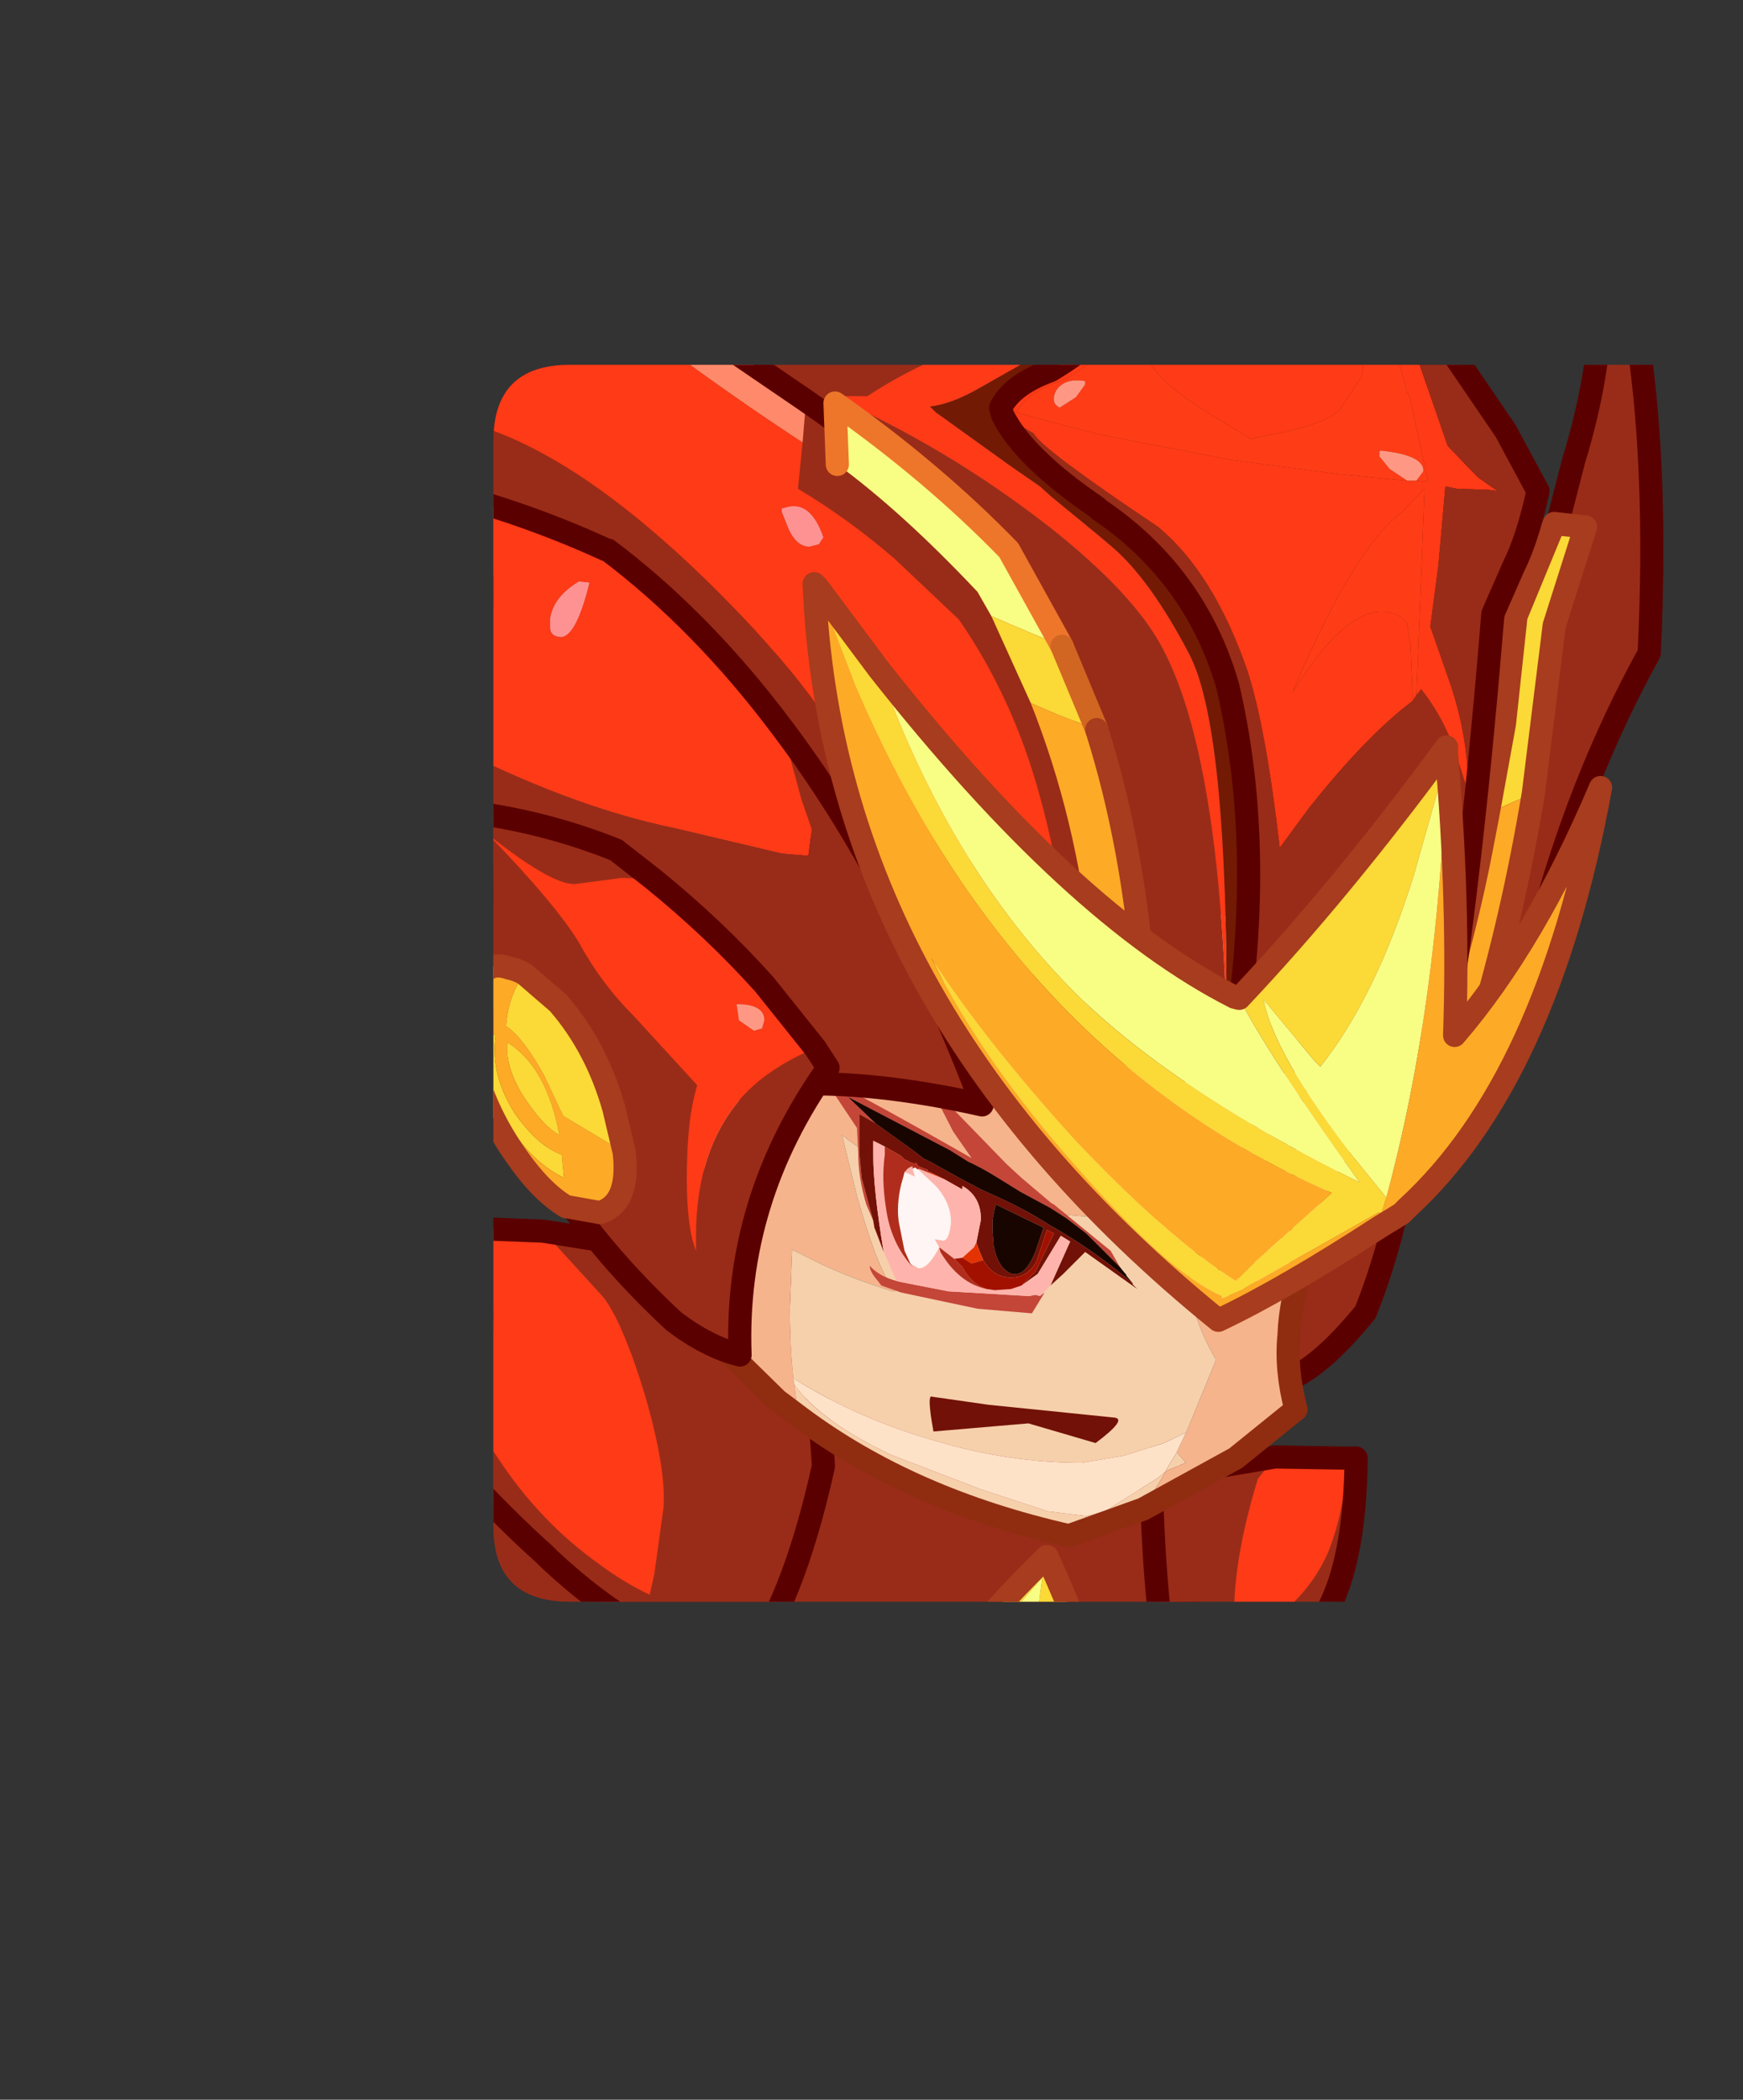 <?xml version="1.0" encoding="UTF-8" standalone="no"?>
<svg xmlns:ffdec="https://www.free-decompiler.com/flash" xmlns:xlink="http://www.w3.org/1999/xlink" ffdec:objectType="frame" height="90.65px" width="75.25px" xmlns="http://www.w3.org/2000/svg">
  <rect width="100%" height="100%" fill="#333333" stroke="none"/>
  <g transform="matrix(1.0, 0.0, 0.0, 1.0, 21.3, 15.75)">
    <clipPath id="clipPath0" transform="matrix(1.0, 0.0, 0.0, 1.0, 0.0, 0.0)">
      <path d="M50.5 0.0 Q53.95 0.0 53.95 3.3 L53.95 50.15 Q53.95 53.4 50.5 53.4 L3.3 53.4 Q0.0 53.4 0.0 50.15 L0.0 3.3 Q0.0 0.0 3.3 0.0 L50.5 0.0" fill="#000000" fill-rule="evenodd" stroke="none"/>
    </clipPath>
    <g clip-path="url(#clipPath0)">
      <use ffdec:characterId="2" height="90.65" transform="matrix(1.0, 0.0, 0.0, 1.0, -21.3, -15.75)" width="71.8" xlink:href="#shape1"/>
    </g>
    <use ffdec:characterId="3" height="53.4" transform="matrix(1.0, 0.0, 0.0, 1.0, 0.0, 0.0)" width="53.95" xlink:href="#shape2"/>
  </g>
  <defs>
    <g id="shape1" transform="matrix(1.0, 0.0, 0.0, 1.0, 21.3, 15.75)">
      <path d="M47.85 -3.8 L48.25 -3.3 49.3 -1.8 Q50.3 4.2 49.9 12.45 46.15 19.25 44.4 27.65 L42.5 29.5 Q44.2 21.8 44.4 13.0 L45.0 10.5 46.65 4.1 Q47.9 0.05 47.85 -3.8" fill="#9a2c18" fill-rule="evenodd" stroke="none"/>
      <path d="M47.85 -3.8 Q47.9 0.05 46.65 4.1 L45.0 10.5 44.4 13.0 Q44.2 21.8 42.5 29.5 L44.4 27.65 Q46.15 19.25 49.9 12.45 50.3 4.2 49.3 -1.8 L48.25 -3.3 47.85 -3.8 Z" fill="none" stroke="#5b0000" stroke-linecap="round" stroke-linejoin="round" stroke-width="1.0"/>
      <path d="M37.65 40.9 Q35.65 43.35 34.2 43.85 L32.15 38.2 34.85 29.55 39.95 29.15 Q39.65 35.9 37.65 40.9" fill="#9a2c18" fill-rule="evenodd" stroke="none"/>
      <path d="M37.65 40.9 Q35.65 43.35 34.2 43.85 L32.15 38.2 34.85 29.55 39.95 29.15 Q39.65 35.9 37.65 40.9 Z" fill="none" stroke="#5b0000" stroke-linecap="round" stroke-linejoin="round" stroke-width="1.0"/>
      <path d="M4.8 42.05 L28.2 43.25 30.05 53.0 30.05 53.3 Q29.85 57.5 28.9 60.8 24.6 66.0 25.0 70.45 L24.4 73.65 Q22.9 71.45 21.6 68.15 18.65 71.15 16.9 74.4 10.75 71.15 5.9 65.8 3.5 56.7 -3.35 53.05 -11.6 52.15 -12.0 44.0 L-12.0 43.65 -12.0 43.55 Q-11.5 40.95 -9.85 39.5 L4.8 42.05" fill="#9a2c18" fill-rule="evenodd" stroke="none"/>
      <path d="M4.8 42.05 L-9.85 39.5 Q-11.5 40.95 -12.0 43.55 L-12.0 43.65 -12.0 44.0 Q-11.6 52.15 -3.35 53.05 3.5 56.7 5.9 65.8 10.75 71.15 16.9 74.4 18.65 71.15 21.6 68.15 22.9 71.45 24.4 73.65 L25.0 70.45 Q24.6 66.0 28.9 60.8 29.85 57.5 30.05 53.3 L30.05 53.0 28.2 43.25 4.8 42.05 Z" fill="none" stroke="#5b0000" stroke-linecap="round" stroke-linejoin="round" stroke-width="1.0"/>
      <path d="M2.15 37.4 L5.25 37.9 Q8.75 38.45 12.25 39.45 13.95 41.9 14.25 47.55 12.9 53.65 10.75 56.3 6.45 55.35 2.4 51.55 L2.2 51.35 Q-1.15 48.35 -4.65 43.9 L-4.8 43.75 -5.5 42.95 Q-7.65 41.0 -9.25 41.05 -10.95 42.4 -12.1 44.0 -12.5 39.4 -9.95 37.1 L-9.85 37.0 -9.55 36.95 -6.3 38.95 Q-4.5 40.05 -3.7 41.4 L-1.7 44.35 0.2 47.2 Q2.0 49.95 4.6 51.8 5.6 52.55 6.75 53.1 L6.95 52.2 7.35 49.3 Q7.45 47.6 6.55 44.5 5.6 41.35 4.75 40.25 L2.15 37.4" fill="#9a2c18" fill-rule="evenodd" stroke="none"/>
      <path d="M-9.55 36.95 L2.15 37.4 4.75 40.25 Q5.6 41.35 6.55 44.5 7.45 47.6 7.35 49.3 L6.95 52.2 6.75 53.1 Q5.6 52.55 4.6 51.8 2.0 49.95 0.2 47.2 L-1.7 44.35 -3.7 41.4 Q-4.5 40.05 -6.3 38.95 L-9.55 36.95 M-2.7 41.65 L-1.7 42.9 Q-1.35 42.9 -1.35 42.75 L-1.35 42.25 Q-1.35 41.45 -2.35 40.4 -3.45 39.35 -3.45 40.5 L-2.7 41.65" fill="#ff3a17" fill-rule="evenodd" stroke="none"/>
      <path d="M-2.7 41.65 L-3.45 40.5 Q-3.45 39.35 -2.35 40.4 -1.35 41.45 -1.35 42.25 L-1.35 42.75 Q-1.35 42.9 -1.7 42.9 L-2.7 41.65" fill="#ff9393" fill-rule="evenodd" stroke="none"/>
      <path d="M2.15 37.4 L5.25 37.9 Q8.75 38.45 12.25 39.45 13.95 41.9 14.25 47.55 12.9 53.65 10.75 56.3 6.45 55.35 2.4 51.55 L2.2 51.35 Q-1.15 48.35 -4.65 43.9 L-4.8 43.75 -5.5 42.95 Q-7.65 41.0 -9.25 41.05 -10.95 42.4 -12.1 44.0 -12.5 39.4 -9.95 37.1 L-9.85 37.0 -9.55 36.95 2.15 37.4 Z" fill="none" stroke="#5b0000" stroke-linecap="round" stroke-linejoin="round" stroke-width="1.0"/>
      <path d="M36.85 47.2 L37.25 47.2 Q37.2 51.6 36.0 53.8 32.7 57.15 29.4 57.7 28.55 54.45 28.4 48.05 L33.75 47.15 33.0 48.1 Q31.7 52.35 32.05 55.2 35.35 53.5 36.25 50.7 36.8 49.05 36.85 47.2" fill="#9a2c18" fill-rule="evenodd" stroke="none"/>
      <path d="M33.75 47.15 L36.85 47.2 Q36.8 49.05 36.25 50.7 35.35 53.5 32.05 55.2 31.7 52.35 33.0 48.1 L33.75 47.15" fill="#ff3a17" fill-rule="evenodd" stroke="none"/>
      <path d="M33.75 47.15 L36.85 47.2 37.25 47.2 Q37.2 51.6 36.0 53.8 32.7 57.15 29.4 57.7 28.55 54.45 28.4 48.05 L33.75 47.15 Z" fill="none" stroke="#5b0000" stroke-linecap="round" stroke-linejoin="round" stroke-width="1.0"/>
      <path d="M29.9 46.1 L29.95 46.0 31.2 42.95 Q29.85 40.75 29.55 36.9 L29.0 36.9 Q23.5 36.9 19.8 35.7 17.05 34.85 15.05 33.25 L15.7 35.9 Q16.65 39.25 17.35 40.0 L17.25 40.0 Q15.3 39.4 13.9 38.7 L12.9 38.2 12.8 40.75 Q12.8 42.4 12.95 43.75 L13.0 44.05 Q13.05 44.75 13.25 45.45 L12.25 44.7 9.75 42.25 9.6 42.2 7.95 29.7 16.8 15.85 37.65 26.3 Q35.15 31.7 37.65 33.75 L35.05 38.35 Q34.4 40.4 34.35 41.9 34.2 43.4 34.65 45.1 L32.05 47.2 28.05 49.4 29.05 47.75 29.9 47.4 29.5 46.95 29.9 46.1" fill="#f7b58d" fill-rule="evenodd" stroke="none"/>
      <path d="M12.95 43.75 Q12.8 42.4 12.8 40.75 L12.9 38.2 13.9 38.7 Q15.3 39.4 17.25 40.0 L17.35 40.0 Q16.65 39.25 15.7 35.9 L15.05 33.25 Q17.05 34.85 19.8 35.7 23.5 36.9 29.0 36.9 L29.55 36.9 Q29.85 40.75 31.2 42.95 L29.95 46.0 29.9 46.1 28.95 46.55 27.2 47.1 25.4 47.4 Q22.3 47.4 19.25 46.5 15.8 45.55 12.95 43.75 M29.5 46.95 L29.9 47.4 29.05 47.75 28.05 49.4 24.85 50.55 Q18.0 49.0 13.25 45.45 13.05 44.75 13.0 44.05 14.2 45.65 17.15 47.05 L21.05 48.55 23.95 49.5 25.6 49.7 26.4 49.5 28.7 48.05 29.05 47.75 29.05 47.7 29.5 46.95" fill="#f7d1ac" fill-rule="evenodd" stroke="none"/>
      <path d="M29.9 46.1 L29.5 46.95 29.05 47.7 29.05 47.75 28.7 48.05 26.4 49.5 25.6 49.7 23.95 49.5 21.05 48.55 17.15 47.05 Q14.2 45.65 13.0 44.05 L12.95 43.75 Q15.8 45.55 19.25 46.5 22.3 47.4 25.4 47.4 L27.2 47.1 28.95 46.55 29.9 46.1" fill="#ffe3c9" fill-rule="evenodd" stroke="none"/>
      <path d="M28.05 49.4 L32.05 47.2 34.65 45.1 Q34.2 43.4 34.35 41.9 34.4 40.4 35.05 38.35 L37.65 33.75 Q35.15 31.7 37.65 26.3 L16.8 15.85 7.95 29.7 9.6 42.2 9.75 42.25 12.25 44.7 13.25 45.45 Q18.0 49.0 24.85 50.55 L28.05 49.4 Z" fill="none" stroke="#912d11" stroke-linecap="round" stroke-linejoin="round" stroke-width="1.0"/>
      <path d="M16.4 36.95 L16.1 36.25 Q15.75 35.1 15.75 34.0 L15.7 32.95 14.2 30.7 Q16.9 32.1 20.65 34.25 L19.85 33.1 18.8 31.05 22.15 34.5 22.8 35.1 24.1 36.2 24.2 36.25 26.65 38.25 27.05 38.95 25.6 37.5 24.75 36.85 24.05 36.4 22.75 35.7 21.7 35.05 Q21.05 34.65 20.5 34.4 L19.7 33.9 15.3 31.6 16.5 32.75 15.8 32.35 15.8 34.0 15.9 35.1 16.4 36.95 M23.6 40.2 L23.8 40.05 23.25 40.95 20.9 40.75 17.6 40.05 16.75 39.75 16.6 39.55 Q16.25 39.15 16.25 38.9 16.65 39.35 17.4 39.55 L17.6 39.6 19.65 40.0 23.05 40.2 23.15 40.2 23.4 40.15 23.6 40.2" fill="#c44639" fill-rule="evenodd" stroke="none"/>
      <path d="M16.4 36.95 L15.9 35.1 15.8 34.0 15.8 32.35 16.5 32.75 18.1 33.9 18.55 34.25 18.65 34.3 18.85 34.4 20.2 35.15 21.05 35.6 21.6 35.85 Q22.85 36.4 23.95 37.1 L24.55 37.45 Q26.2 38.45 27.6 39.65 L27.6 39.7 27.8 39.9 25.55 38.3 24.6 39.25 24.05 39.75 24.9 37.85 24.5 37.6 23.5 39.25 22.8 39.75 23.4 39.15 24.2 37.5 24.0 37.4 23.9 37.35 23.45 38.7 Q23.05 39.45 22.25 39.4 21.55 39.35 21.15 38.65 L21.0 38.3 20.85 37.9 21.05 36.9 Q21.05 35.9 20.25 35.45 L20.25 35.6 19.45 35.15 18.85 34.85 18.75 34.8 18.75 34.75 18.6 34.7 18.35 34.6 18.25 34.45 18.15 34.5 18.1 34.45 18.05 34.45 17.75 34.3 17.6 34.15 16.9 33.75 16.8 33.7 16.4 33.5 16.4 34.1 Q16.4 35.6 16.85 38.3 L16.45 37.25 16.4 36.95 M21.65 36.4 L21.55 36.9 21.55 37.4 21.6 38.05 Q21.8 39.05 22.4 39.25 L22.55 39.25 Q23.0 39.25 23.4 38.3 L23.75 37.25 21.7 36.25 21.65 36.4" fill="#721107" fill-rule="evenodd" stroke="none"/>
      <path d="M24.05 39.75 L23.6 40.2 23.4 40.15 23.15 40.2 23.05 40.2 19.65 40.0 17.6 39.6 17.4 39.55 16.55 37.6 16.45 37.25 16.85 38.3 Q16.4 35.6 16.4 34.1 L16.4 33.5 16.8 33.7 16.9 33.75 16.9 34.1 Q16.75 35.15 16.95 36.4 17.15 37.9 18.1 38.95 L18.0 38.8 18.35 39.0 Q18.75 39.05 19.25 38.1 L19.05 37.75 19.35 37.8 Q19.65 37.9 19.75 37.1 19.8 36.25 19.1 35.45 L18.35 34.75 18.35 34.7 18.85 34.9 19.45 35.15 20.25 35.6 20.25 35.45 Q21.05 35.9 21.05 36.9 L20.85 37.9 20.75 38.1 20.25 38.55 19.9 38.6 19.25 38.1 19.3 38.3 Q20.1 39.65 21.3 39.9 L21.65 39.95 22.35 39.9 22.8 39.75 23.5 39.25 24.5 37.6 24.9 37.85 24.05 39.75 M18.1 34.7 L18.2 35.05 18.0 34.95 17.75 34.85 17.8 34.8 Q17.9 34.65 18.1 34.6 L18.1 34.7" fill="#ffb5ad" fill-rule="evenodd" stroke="none"/>
      <path d="M16.5 32.75 L15.3 31.6 19.7 33.9 20.5 34.4 Q21.05 34.65 21.7 35.05 L22.75 35.7 24.05 36.4 24.75 36.85 25.6 37.5 27.05 38.95 27.25 39.2 27.3 39.25 27.35 39.35 27.6 39.65 Q26.2 38.45 24.55 37.45 L23.95 37.1 Q22.85 36.4 21.6 35.85 L21.05 35.6 20.2 35.15 18.85 34.4 18.65 34.3 18.55 34.25 18.1 33.9 16.5 32.75 M21.65 36.4 L21.7 36.25 23.75 37.25 23.4 38.3 Q23.0 39.25 22.55 39.25 L22.4 39.25 Q21.8 39.05 21.6 38.05 L21.55 37.4 21.55 36.9 21.65 36.4" fill="#190500" fill-rule="evenodd" stroke="none"/>
      <path d="M18.0 38.8 L17.75 38.25 17.5 37.0 Q17.4 36.25 17.6 35.4 L17.7 35.05 17.75 34.85 18.0 34.95 18.2 35.05 18.1 34.7 18.2 34.65 18.35 34.75 19.1 35.45 Q19.8 36.25 19.75 37.1 19.65 37.9 19.35 37.8 L19.05 37.75 19.25 38.1 Q18.75 39.05 18.35 39.0 L18.0 38.8" fill="#fff6f5" fill-rule="evenodd" stroke="none"/>
      <path d="M16.9 33.75 L17.6 34.15 17.75 34.3 18.05 34.45 18.1 34.45 18.15 34.5 18.25 34.45 18.35 34.6 18.6 34.7 18.75 34.75 18.75 34.8 18.85 34.85 18.85 34.9 18.35 34.7 18.35 34.75 18.2 34.65 18.1 34.7 18.1 34.6 Q17.9 34.65 17.8 34.8 L17.75 34.85 17.7 35.05 17.6 35.4 Q17.4 36.25 17.5 37.0 L17.75 38.25 18.0 38.8 18.1 38.95 Q17.15 37.9 16.95 36.4 16.75 35.15 16.9 34.1 L16.9 33.75 M21.3 39.9 Q20.1 39.65 19.3 38.3 L19.25 38.1 19.9 38.6 20.25 38.95 Q20.65 39.7 21.3 39.9" fill="#b12d1d" fill-rule="evenodd" stroke="none"/>
      <path d="M18.85 34.85 L19.45 35.15 18.85 34.9 18.85 34.85 M20.85 37.9 L21.0 38.3 21.15 38.65 20.65 38.8 20.25 38.55 20.75 38.1 20.85 37.9" fill="#e53302" fill-rule="evenodd" stroke="none"/>
      <path d="M21.15 38.65 Q21.55 39.35 22.25 39.4 23.05 39.45 23.45 38.7 L23.9 37.35 24.0 37.4 24.2 37.5 23.4 39.15 22.8 39.75 22.35 39.9 21.65 39.95 21.3 39.9 Q20.65 39.7 20.25 38.95 L19.9 38.6 20.25 38.55 20.65 38.8 21.15 38.65" fill="#a31100" fill-rule="evenodd" stroke="none"/>
      <path d="M30.15 38.75 L30.65 37.75 31.65 36.35 32.25 35.6 33.2 34.55 33.8 33.75 34.6 32.55 34.65 33.15 34.65 33.3 34.65 33.65 34.7 34.5 34.65 35.0 34.55 36.75 34.55 37.0 34.5 37.3 34.35 37.95 Q34.55 34.95 34.35 33.6 L34.2 33.8 34.15 33.9 33.85 34.35 33.75 34.45 33.7 34.55 33.65 34.55 32.9 35.45 32.85 35.6 32.8 35.65 32.3 36.2 31.45 37.1 31.4 37.25 31.3 37.35 31.05 37.65 31.45 39.4 31.2 38.9 30.75 38.1 29.95 39.55 30.15 38.75" fill="#721107" fill-rule="evenodd" stroke="none"/>
      <path d="M30.15 38.75 L30.35 38.1 Q30.85 36.85 31.3 36.2 L31.8 35.1 33.3 31.45 32.95 33.3 32.65 34.3 35.2 31.1 34.65 33.15 34.6 32.55 33.8 33.75 33.2 34.55 32.25 35.6 31.65 36.35 30.65 37.75 30.15 38.75 M34.7 34.5 L34.65 36.1 34.55 36.75 34.65 35.0 34.7 34.5 M34.2 39.1 L34.7 38.45 34.55 39.05 34.55 39.25 34.15 39.5 32.8 40.25 31.85 40.4 31.55 39.65 31.65 39.7 31.7 39.7 31.85 39.75 33.3 39.5 34.15 39.15 34.2 39.1" fill="#c44639" fill-rule="evenodd" stroke="none"/>
      <path d="M34.5 37.3 L34.2 39.1 34.15 39.15 33.3 39.5 31.85 39.75 31.7 39.7 31.65 39.7 31.45 39.4 31.05 37.65 31.3 37.35 31.7 38.8 Q32.05 39.55 32.3 39.4 32.75 39.25 32.85 38.75 33.1 38.1 32.95 36.65 L32.9 36.35 32.85 36.0 32.85 35.9 33.0 35.75 33.7 34.6 33.85 34.8 33.85 34.85 33.05 36.05 33.2 37.05 Q33.55 38.65 33.8 38.6 L33.95 38.45 33.95 38.4 34.3 36.25 34.15 33.9 34.2 33.8 34.35 33.6 Q34.55 34.95 34.35 37.95 L34.5 37.3 M32.7 36.4 L32.8 36.6 32.8 37.15 32.75 37.15 32.65 36.75 32.7 36.4" fill="#ffb5ad" fill-rule="evenodd" stroke="none"/>
      <path d="M32.85 35.9 L32.85 36.0 32.85 36.2 Q33.0 38.65 32.7 38.7 L32.4 37.35 32.4 37.2 32.35 36.75 32.35 36.25 32.3 36.2 32.8 35.65 32.85 35.6 32.85 35.9 M32.7 36.4 L32.65 36.75 32.75 37.15 32.8 37.15 32.8 36.6 32.7 36.4" fill="#d9250f" fill-rule="evenodd" stroke="none"/>
      <path d="M34.15 33.9 L34.3 36.25 33.95 38.4 34.0 37.9 34.05 36.75 33.95 35.4 33.95 35.05 33.85 34.85 33.85 34.8 33.7 34.6 33.0 35.75 32.85 35.9 32.85 35.6 32.9 35.45 33.65 34.55 33.7 34.55 33.75 34.45 33.85 34.35 34.15 33.9 M32.85 36.0 L32.9 36.35 32.95 36.65 Q33.1 38.1 32.85 38.75 32.75 39.25 32.3 39.4 32.05 39.55 31.7 38.8 L31.3 37.35 31.4 37.25 31.45 37.1 31.7 38.1 Q31.85 38.9 32.1 38.85 32.35 38.75 32.4 37.75 L32.4 37.35 32.7 38.7 Q33.0 38.65 32.85 36.2 L32.85 36.0" fill="#b12d1d" fill-rule="evenodd" stroke="none"/>
      <path d="M32.3 36.2 L32.35 36.25 32.35 36.75 32.4 37.2 32.4 37.35 32.4 37.75 Q32.35 38.75 32.1 38.85 31.85 38.9 31.7 38.1 L31.45 37.1 32.3 36.2" fill="#190500" fill-rule="evenodd" stroke="none"/>
      <path d="M33.95 38.4 L33.95 38.45 33.8 38.6 Q33.55 38.65 33.2 37.05 L33.05 36.05 33.85 34.85 33.95 35.05 33.95 35.4 34.05 36.75 34.0 37.9 33.95 38.4" fill="#fff6f5" fill-rule="evenodd" stroke="none"/>
      <path d="M26.6 -2.95 L27.5 -3.9 30.15 -7.15 Q25.65 -3.0 20.4 -1.6 16.4 -0.5 11.55 0.05 8.5 6.0 12.0 12.7 18.7 3.95 15.75 11.75 13.6 17.65 15.15 16.15 15.25 17.3 17.7 17.35 22.15 17.45 25.5 20.65 28.75 23.75 27.75 29.95 L13.55 20.3 4.95 10.35 -10.35 8.35 Q-13.0 5.5 -15.5 1.7 -16.25 -1.8 -16.6 -5.65 L-16.8 -7.9 Q-10.95 -2.9 -1.8 -2.15 8.75 -0.65 19.65 -2.35 24.25 -3.5 28.6 -7.0 L31.3 -9.7 Q33.0 -10.75 34.35 -10.1 L34.4 -10.0 Q53.85 18.1 35.7 29.95 L28.75 30.55 29.5 29.55 30.9 27.85 31.6 26.85 31.65 26.75 Q31.6 15.5 30.05 12.5 28.35 9.25 26.7 7.85 L26.05 7.3 24.1 5.7 23.6 5.25 22.3 4.35 20.7 3.2 19.1 2.05 18.85 1.8 Q19.75 1.7 20.9 1.05 L23.9 -0.65 Q25.2 -1.45 26.6 -2.95" fill="#721a03" fill-rule="evenodd" stroke="none"/>
      <path d="M27.75 29.95 Q28.75 23.75 25.5 20.65 22.15 17.45 17.7 17.35 15.25 17.3 15.15 16.15 13.6 17.65 15.75 11.75 18.7 3.95 12.0 12.7 8.5 6.0 11.55 0.05 16.4 -0.5 20.4 -1.6 25.65 -3.0 30.15 -7.15 L27.5 -3.9 26.6 -2.95 21.9 -1.3 Q18.55 -0.25 16.15 1.35 L14.55 1.35 Q19.5 3.5 24.0 7.0 27.1 9.45 28.45 11.5 31.1 15.5 31.6 26.85 L30.9 27.85 29.5 29.55 28.75 30.55 28.7 30.55 27.75 29.95" fill="#9a2c18" fill-rule="evenodd" stroke="none"/>
      <path d="M26.6 -2.95 Q25.2 -1.45 23.9 -0.65 L20.9 1.05 Q19.75 1.7 18.85 1.8 L19.1 2.05 20.7 3.2 22.3 4.35 23.6 5.25 24.1 5.7 26.05 7.3 26.7 7.85 Q28.35 9.25 30.05 12.5 31.6 15.5 31.65 26.75 L31.6 26.85 Q31.1 15.5 28.45 11.5 27.1 9.45 24.0 7.0 19.5 3.5 14.55 1.35 L16.15 1.35 Q18.55 -0.25 21.9 -1.3 L26.6 -2.95" fill="#ff3a17" fill-rule="evenodd" stroke="none"/>
      <path d="M28.75 30.55 L35.7 29.95 Q53.85 18.1 34.4 -10.0 L34.35 -10.1 Q33.0 -10.75 31.3 -9.7 L28.6 -7.0 Q24.25 -3.5 19.65 -2.35 8.75 -0.65 -1.8 -2.15 -10.95 -2.9 -16.8 -7.9 L-16.6 -5.65 Q-16.25 -1.8 -15.5 1.7 -13.0 5.5 -10.35 8.35 L4.95 10.35 13.55 20.3 27.75 29.95 28.7 30.55 28.75 30.55 Z" fill="none" stroke="#5b0000" stroke-linecap="round" stroke-linejoin="round" stroke-width="1.0"/>
      <path d="M42.95 19.35 L43.65 15.5 44.15 10.85 45.8 6.85 47.15 7.0 45.8 11.25 44.9 18.5 42.95 19.35" fill="#fcda37" fill-rule="evenodd" stroke="none"/>
      <path d="M44.9 18.5 Q44.0 23.9 42.55 28.7 L40.55 29.1 Q42.0 24.4 42.7 20.65 L42.95 19.35 44.9 18.5" fill="#feab27" fill-rule="evenodd" stroke="none"/>
      <path d="M42.95 19.35 L43.65 15.5 44.15 10.85 45.8 6.85 47.15 7.0 45.8 11.25 44.9 18.5 Q44.0 23.9 42.55 28.7 L42.95 28.6 M40.55 29.1 Q42.0 24.4 42.7 20.65 L42.95 19.35 M42.55 28.7 L40.55 29.1 40.2 29.15 M42.45 29.1 L42.55 28.7" fill="none" stroke="#a83c1e" stroke-linecap="round" stroke-linejoin="round" stroke-width="1.0"/>
      <path d="M28.15 -0.45 L28.2 -0.3 Q28.8 0.85 31.05 2.2 L32.7 3.2 33.4 3.05 Q35.75 2.65 36.55 1.95 L37.5 0.5 37.75 -1.15 37.75 -1.5 37.7 -1.95 37.5 -3.05 36.95 -4.05 Q36.0 -5.1 34.75 -5.45 L31.3 -4.6 Q29.75 -3.7 28.15 -0.45 M39.85 14.25 L39.7 14.5 39.7 14.45 39.6 12.05 39.55 11.85 39.45 11.15 Q39.1 10.7 38.5 10.65 36.75 10.5 34.5 14.15 37.15 7.9 39.25 6.35 L40.2 5.35 39.85 14.25 M34.6 -10.2 L34.4 -9.7 Q34.35 -9.15 34.65 -8.9 L34.9 -9.0 35.05 -9.6 35.05 -9.75 37.5 -4.95 37.75 -3.85 39.15 0.1 39.45 1.2 39.55 1.35 40.35 5.05 39.85 5.0 40.15 4.6 Q40.2 3.9 38.3 3.7 L38.25 3.75 38.25 3.95 38.7 4.5 39.45 5.0 36.4 4.7 31.85 4.1 26.15 3.0 22.55 2.05 Q23.25 1.1 24.35 0.75 25.45 0.4 27.9 -1.9 L32.5 -7.8 32.8 -8.3 Q33.7 -10.0 34.6 -10.2 M25.55 0.85 L25.55 0.7 Q24.9 0.6 24.55 0.85 24.25 1.05 24.2 1.4 24.15 1.7 24.45 1.85 L25.15 1.4 25.55 0.85" fill="#ff3d17" fill-rule="evenodd" stroke="none"/>
      <path d="M28.15 -0.45 Q29.75 -3.7 31.3 -4.6 L34.75 -5.45 Q36.0 -5.1 36.95 -4.05 L37.5 -3.05 37.7 -1.95 37.75 -1.5 37.75 -1.15 37.5 0.5 36.55 1.95 Q35.75 2.65 33.4 3.05 L32.7 3.2 31.05 2.2 Q28.8 0.85 28.2 -0.3 L28.15 -0.45 M22.0 2.2 L21.95 2.05 21.9 1.85 Q22.4 0.85 24.05 0.25 28.05 -2.15 31.15 -7.3 33.25 -10.8 34.85 -11.1 L35.0 -11.0 35.15 -10.35 Q37.45 -7.3 38.8 -3.45 L41.2 3.5 42.5 4.85 43.35 5.45 43.0 5.4 41.6 5.35 41.1 5.25 40.8 8.65 40.7 9.4 40.45 11.3 41.2 13.45 Q42.05 15.8 42.1 18.25 L42.1 18.5 41.5 16.65 Q41.0 15.2 40.05 14.0 L39.95 14.15 39.85 14.25 40.2 5.35 39.25 6.35 Q37.15 7.9 34.5 14.15 36.75 10.5 38.5 10.65 39.1 10.7 39.45 11.15 L39.55 11.85 39.6 12.05 39.7 14.45 39.7 14.5 Q37.7 16.0 35.2 19.15 L33.95 20.85 Q33.35 15.65 32.55 13.2 31.1 9.0 28.7 7.0 23.7 3.65 23.35 3.0 L23.3 2.95 22.0 2.2 M34.6 -10.2 Q33.7 -10.0 32.8 -8.3 L32.5 -7.8 27.9 -1.9 Q25.45 0.4 24.35 0.75 23.25 1.1 22.55 2.05 L26.15 3.0 31.85 4.1 36.4 4.7 39.45 5.0 39.7 5.0 39.85 5.0 40.35 5.05 39.55 1.35 39.45 1.2 39.15 0.1 37.75 -3.85 37.5 -4.95 35.05 -9.75 Q35.05 -10.4 34.8 -10.35 L34.6 -10.2" fill="#ff3a17" fill-rule="evenodd" stroke="none"/>
      <path d="M35.0 -11.0 Q36.2 -10.25 37.2 -7.6 L37.35 -7.35 Q40.0 -2.4 41.45 -0.45 L43.7 2.85 45.1 5.45 Q44.65 7.5 44.05 8.7 L43.15 10.75 Q42.3 21.3 41.1 29.0 L36.85 30.95 32.15 28.3 Q33.25 20.45 31.7 13.85 30.3 9.05 26.15 6.25 L26.05 6.15 Q22.9 4.0 22.0 2.2 L23.3 2.95 23.35 3.0 Q23.7 3.65 28.7 7.0 31.1 9.0 32.55 13.2 33.35 15.65 33.95 20.85 L35.2 19.15 Q37.7 16.0 39.7 14.5 L39.85 14.25 39.95 14.15 40.05 14.0 Q41.0 15.2 41.5 16.65 L42.1 18.5 42.1 18.25 Q42.05 15.8 41.2 13.45 L40.45 11.3 40.7 9.4 40.8 8.65 41.1 5.25 41.6 5.35 43.0 5.4 43.35 5.45 42.5 4.85 41.2 3.5 38.8 -3.45 Q37.45 -7.3 35.15 -10.35 L35.0 -11.0" fill="#9a2c18" fill-rule="evenodd" stroke="none"/>
      <path d="M35.05 -9.75 L35.05 -9.6 34.9 -9.0 34.65 -8.9 Q34.35 -9.15 34.4 -9.7 L34.6 -10.2 34.8 -10.35 Q35.05 -10.4 35.05 -9.75 M39.45 5.0 L38.7 4.5 38.25 3.95 38.25 3.75 38.3 3.7 Q40.2 3.9 40.15 4.6 L39.85 5.0 39.7 5.0 39.45 5.0 M25.55 0.85 L25.15 1.4 24.45 1.85 Q24.15 1.7 24.2 1.4 24.25 1.05 24.55 0.85 24.9 0.6 25.55 0.7 L25.55 0.85" fill="#ff9985" fill-rule="evenodd" stroke="none"/>
      <path d="M35.0 -11.0 Q36.2 -10.25 37.2 -7.6 L37.35 -7.35 Q40.0 -2.4 41.45 -0.45 L43.7 2.85 45.1 5.45 Q44.65 7.5 44.05 8.7 L43.15 10.75 Q42.3 21.3 41.1 29.0 L36.85 30.95 32.15 28.3 Q33.25 20.45 31.7 13.85 30.3 9.05 26.15 6.25 L26.05 6.15 Q22.9 4.0 22.0 2.2 L21.95 2.05 21.9 1.85 Q22.4 0.85 24.05 0.25 28.05 -2.15 31.15 -7.3 33.25 -10.8 34.85 -11.1 L35.0 -11.0 Z" fill="none" stroke="#5b0000" stroke-linecap="round" stroke-linejoin="round" stroke-width="1.0"/>
      <path d="M13.5 1.55 Q18.6 5.1 22.05 8.35 L22.1 8.45 Q28.2 17.65 27.6 29.1 23.4 27.1 19.25 24.55 7.8 17.55 -3.2 6.7 L-3.35 6.5 -3.5 5.5 Q-6.25 -3.3 -5.5 -14.4 L-5.45 -14.85 -5.35 -14.15 Q-4.35 -7.6 -2.9 -3.5 -1.5 0.65 0.0 2.85 4.45 4.5 9.9 10.0 15.3 15.45 16.1 18.9 L24.55 23.7 Q24.35 21.3 23.6 18.65 22.45 14.4 20.1 11.0 L17.35 8.4 Q15.4 6.7 13.15 5.35 L13.35 3.35 13.5 1.55" fill="#9a2c18" fill-rule="evenodd" stroke="none"/>
      <path d="M13.35 3.35 L13.15 5.35 Q15.4 6.7 17.35 8.4 L20.1 11.0 Q22.45 14.4 23.6 18.65 24.35 21.3 24.55 23.7 L16.1 18.9 Q15.3 15.45 9.9 10.0 4.45 4.5 0.0 2.85 -1.5 0.65 -2.9 -3.5 -4.35 -7.6 -5.35 -14.15 -2.4 -8.85 2.45 -4.75 7.25 -0.65 13.35 3.35 M13.65 7.85 L14.05 7.75 14.25 7.45 Q13.7 5.85 12.65 6.15 L12.45 6.2 12.45 6.35 12.75 7.1 Q13.1 7.85 13.65 7.85" fill="#ff3a17" fill-rule="evenodd" stroke="none"/>
      <path d="M13.5 1.55 L13.35 3.35 Q7.25 -0.65 2.45 -4.75 -2.4 -8.85 -5.35 -14.15 L-5.45 -14.85 -5.45 -15.15 -5.45 -15.25 Q1.05 -7.1 8.3 -2.0 L13.5 1.55" fill="#ff8b6b" fill-rule="evenodd" stroke="none"/>
      <path d="M13.65 7.85 Q13.1 7.85 12.75 7.1 L12.45 6.35 12.45 6.2 12.65 6.15 Q13.7 5.85 14.25 7.45 L14.05 7.75 13.65 7.85" fill="#ff9393" fill-rule="evenodd" stroke="none"/>
      <path d="M-5.45 -14.85 L-5.5 -14.4 Q-6.25 -3.3 -3.5 5.5 L-3.35 6.5 -3.2 6.7 Q7.8 17.55 19.25 24.55 23.4 27.1 27.6 29.1 28.2 17.65 22.1 8.45 L22.05 8.35 Q18.6 5.1 13.5 1.55 L8.3 -2.0 Q1.05 -7.1 -5.45 -15.25 L-5.45 -15.15 -5.45 -14.85 Z" fill="none" stroke="#5b0000" stroke-linecap="round" stroke-linejoin="round" stroke-width="1.0"/>
      <path d="M21.5 10.85 L20.9 9.8 Q17.65 6.35 14.85 4.3 L14.75 1.65 Q19.0 4.65 22.25 8.0 L24.55 12.15 21.5 10.85" fill="#f9ff85" fill-rule="evenodd" stroke="none"/>
      <path d="M21.5 10.85 L24.55 12.15 26.05 15.75 24.35 15.1 23.2 14.6 21.5 10.85" fill="#fcda37" fill-rule="evenodd" stroke="none"/>
      <path d="M23.2 14.6 L24.35 15.1 26.05 15.75 Q27.65 20.8 28.1 26.9 L25.75 25.15 Q25.2 19.65 23.2 14.6" fill="#feab27" fill-rule="evenodd" stroke="none"/>
      <path d="M24.55 12.15 L22.25 8.0 Q19.0 4.65 14.75 1.65 L14.85 4.3" fill="none" stroke="#ee762b" stroke-linecap="round" stroke-linejoin="round" stroke-width="1.0"/>
      <path d="M26.05 15.75 L24.55 12.15" fill="none" stroke="#d26622" stroke-linecap="round" stroke-linejoin="round" stroke-width="1.0"/>
      <path d="M25.75 25.15 L28.1 26.9 Q27.65 20.8 26.05 15.75" fill="none" stroke="#a83c1e" stroke-linecap="round" stroke-linejoin="round" stroke-width="1.0"/>
      <path d="M2.45 11.35 Q2.45 11.7 2.85 11.75 3.55 11.85 4.15 9.4 L3.7 9.35 Q2.6 10.0 2.45 10.95 L2.45 11.35 M-9.55 4.5 L-2.35 5.45 Q1.3 6.35 4.9 8.0 L4.95 8.0 Q9.0 11.05 12.45 15.65 L12.6 16.15 13.3 18.75 13.75 20.05 13.6 21.2 12.45 21.1 7.8 20.0 Q3.65 19.15 -1.3 16.7 -2.9 15.9 -7.05 12.4 -11.8 8.5 -11.65 7.25 -11.55 6.0 -9.65 4.5 L-9.55 4.5" fill="#ff3a17" fill-rule="evenodd" stroke="none"/>
      <path d="M2.45 11.35 L2.45 10.95 Q2.6 10.0 3.7 9.35 L4.15 9.4 Q3.55 11.85 2.85 11.75 2.45 11.7 2.45 11.35" fill="#ff9393" fill-rule="evenodd" stroke="none"/>
      <path d="M-9.55 4.5 L-9.65 4.5 Q-11.55 6.0 -11.65 7.25 -11.8 8.5 -7.05 12.4 -2.9 15.9 -1.3 16.7 3.65 19.15 7.8 20.0 L12.45 21.1 13.6 21.2 13.75 20.05 13.3 18.75 12.6 16.15 12.45 15.65 Q17.4 22.2 21.1 31.95 11.75 29.85 6.4 32.6 L6.3 32.6 6.25 32.5 Q0.25 20.95 -6.6 15.6 -10.65 13.8 -14.9 13.15 -18.55 17.4 -20.15 21.95 -21.35 17.75 -20.3 12.2 -17.85 8.25 -13.45 4.45 L-9.55 4.5 M-14.9 13.15 L-17.65 12.85 -14.9 13.15" fill="#9a2c18" fill-rule="evenodd" stroke="none"/>
      <path d="M12.45 15.65 Q9.0 11.05 4.95 8.0 L4.9 8.0 Q1.3 6.35 -2.35 5.45 L-9.55 4.5 -13.45 4.45 Q-17.85 8.25 -20.3 12.2 -21.35 17.75 -20.15 21.95 -18.55 17.4 -14.9 13.15 -10.65 13.8 -6.6 15.6 0.25 20.95 6.25 32.5 L6.3 32.6 6.4 32.6 Q11.75 29.85 21.1 31.95 17.4 22.2 12.45 15.65 M-17.65 12.85 L-14.9 13.15" fill="none" stroke="#5b0000" stroke-linecap="round" stroke-linejoin="round" stroke-width="1.0"/>
      <path d="M41.15 16.8 Q41.7 23.25 41.5 28.95 44.95 24.95 47.8 18.25 45.5 30.85 39.45 36.4 L39.2 36.65 38.3 37.2 Q34.15 39.9 31.3 41.25 14.6 27.7 13.85 9.45 L14.0 9.6 15.6 13.8 Q22.4 29.75 36.2 35.75 L32.75 38.85 32.05 39.55 Q29.0 37.6 25.05 33.4 21.2 29.15 18.9 25.6 21.15 30.1 25.2 34.65 29.2 39.25 31.45 40.2 L31.45 40.3 31.6 40.25 32.4 39.9 32.45 39.85 38.2 36.6 38.3 36.6 38.35 36.6 38.55 35.95 Q40.8 27.7 41.15 17.05 L41.15 16.8" fill="#feab27" fill-rule="evenodd" stroke="none"/>
      <path d="M14.0 9.6 L16.65 13.15 Q19.7 21.75 25.25 27.25 29.6 31.45 37.4 35.3 33.55 29.95 32.2 27.35 36.55 22.75 41.15 16.5 L41.15 16.8 41.15 17.05 39.75 22.0 Q38.1 27.3 35.7 30.3 L35.45 30.05 33.25 27.4 Q33.7 29.75 37.05 34.1 L38.55 35.95 38.35 36.6 38.3 36.6 38.2 36.6 32.45 39.85 32.4 39.9 31.6 40.25 31.45 40.3 31.45 40.2 Q29.2 39.25 25.2 34.65 21.15 30.1 18.9 25.6 21.2 29.15 25.05 33.4 29.0 37.6 32.05 39.55 L32.75 38.85 36.2 35.75 Q22.4 29.75 15.6 13.8 L14.0 9.6" fill="#fcda37" fill-rule="evenodd" stroke="none"/>
      <path d="M16.65 13.15 Q25.0 23.75 32.0 27.3 L32.2 27.35 Q33.55 29.95 37.4 35.3 29.6 31.45 25.25 27.25 19.7 21.75 16.65 13.15 M41.15 17.05 Q40.8 27.7 38.55 35.95 L37.05 34.1 Q33.7 29.75 33.25 27.4 L35.45 30.05 35.7 30.3 Q38.1 27.3 39.75 22.0 L41.15 17.05" fill="#f9ff85" fill-rule="evenodd" stroke="none"/>
      <path d="M41.15 16.8 Q41.7 23.25 41.5 28.95 44.95 24.95 47.8 18.25 45.5 30.85 39.45 36.4 L39.2 36.65 38.3 37.2 Q34.15 39.9 31.3 41.25 14.6 27.7 13.85 9.45 L14.0 9.6 16.65 13.15 Q25.0 23.75 32.0 27.3 L32.2 27.35 Q36.55 22.75 41.15 16.5 L41.15 16.8 Z" fill="none" stroke="#a83c1e" stroke-linecap="round" stroke-linejoin="round" stroke-width="1.0"/>
      <path d="M18.95 44.55 L21.4 44.9 24.85 45.25 26.8 45.45 Q27.4 45.5 26.0 46.55 L23.1 45.7 19.0 46.05 Q18.7 44.4 18.95 44.55" fill="#721107" fill-rule="evenodd" stroke="none"/>
      <path d="M13.9 29.5 L14.45 30.35 Q10.4 36.05 10.65 42.75 9.25 42.4 7.8 41.3 -2.65 31.6 -0.7 19.35 2.45 19.8 5.3 20.95 L6.9 22.2 5.55 22.15 3.65 22.4 Q2.7 22.6 -0.2 20.3 2.7 23.3 3.7 24.95 4.65 26.7 6.05 28.1 L8.8 31.1 Q8.35 32.5 8.35 35.15 8.35 37.25 8.75 38.25 L8.75 37.6 Q8.75 33.85 10.75 31.6 11.95 30.3 13.9 29.5" fill="#9a2c18" fill-rule="evenodd" stroke="none"/>
      <path d="M13.9 29.5 Q11.95 30.3 10.75 31.6 8.75 33.85 8.75 37.6 L8.75 38.25 Q8.35 37.25 8.35 35.15 8.35 32.5 8.8 31.1 L6.05 28.1 Q4.65 26.7 3.7 24.95 2.7 23.3 -0.2 20.3 2.7 22.6 3.65 22.4 L5.55 22.15 6.9 22.2 Q9.55 24.35 11.7 26.75 L13.9 29.5 M10.5 27.6 L10.6 28.3 11.25 28.75 11.6 28.65 11.7 28.3 Q11.7 27.6 10.5 27.6" fill="#ff3a17" fill-rule="evenodd" stroke="none"/>
      <path d="M10.5 27.6 Q11.7 27.6 11.7 28.3 L11.6 28.65 11.25 28.75 10.6 28.3 10.5 27.6" fill="#ff9985" fill-rule="evenodd" stroke="none"/>
      <path d="M6.9 22.2 L5.3 20.95 Q2.45 19.8 -0.7 19.35 -2.65 31.6 7.8 41.3 9.25 42.4 10.65 42.75 10.4 36.05 14.45 30.35 L13.9 29.5 11.7 26.75 Q9.55 24.35 6.9 22.2 Z" fill="none" stroke="#5b0000" stroke-linecap="round" stroke-linejoin="round" stroke-width="1.0"/>
      <path d="M5.65 34.0 Q5.9 36.2 4.6 36.6 L3.2 36.35 3.15 36.35 Q2.05 35.7 0.95 34.1 -0.35 32.25 -0.9 30.1 L-1.15 28.75 -1.15 27.6 Q-1.05 26.65 -0.55 26.3 L-0.2 26.05 Q0.15 25.85 0.7 26.05 1.0 26.1 1.35 26.3 0.65 27.2 0.55 28.55 1.3 29.05 2.2 30.7 L3.0 32.4 3.05 32.45 5.65 34.0 M0.95 32.35 Q-0.15 30.65 0.1 28.95 L-0.45 28.75 -0.45 28.9 Q-0.45 31.1 0.8 33.05 1.8 34.5 3.05 35.1 L2.95 34.1 Q1.95 33.75 0.95 32.35 M2.85 33.25 Q2.3 30.3 0.6 29.25 0.5 30.45 1.45 31.8 2.2 32.9 2.85 33.25" fill="#feab27" fill-rule="evenodd" stroke="none"/>
      <path d="M1.35 26.3 L2.8 27.55 Q4.45 29.45 5.2 32.1 L5.65 34.0 3.05 32.45 3.0 32.4 2.2 30.7 Q1.3 29.05 0.55 28.55 0.65 27.2 1.35 26.3 M2.85 33.25 Q2.2 32.9 1.45 31.8 0.5 30.45 0.6 29.25 2.3 30.3 2.85 33.25 M0.95 32.35 Q1.95 33.75 2.95 34.1 L3.05 35.1 Q1.8 34.5 0.8 33.05 -0.45 31.1 -0.45 28.9 L-0.45 28.75 0.1 28.95 Q-0.15 30.65 0.95 32.35" fill="#fcda37" fill-rule="evenodd" stroke="none"/>
      <path d="M5.65 34.0 Q5.9 36.2 4.6 36.6 L3.2 36.35 3.15 36.35 Q2.05 35.7 0.95 34.1 -0.35 32.25 -0.9 30.1 L-1.15 28.75 -1.15 27.6 Q-1.05 26.65 -0.55 26.3 L-0.2 26.05 Q0.15 25.85 0.7 26.05 1.0 26.1 1.35 26.3 L2.8 27.55 Q4.45 29.45 5.2 32.1 L5.65 34.0 Z" fill="none" stroke="#a83c1e" stroke-linecap="round" stroke-linejoin="round" stroke-width="1.0"/>
      <path d="M23.15 58.5 L22.9 58.5 22.9 58.6 22.85 58.9 21.9 61.75 21.15 63.3 21.4 63.8 23.8 61.2 25.7 58.5 23.15 58.5 M22.35 58.7 L22.8 58.65 23.15 56.55 23.7 52.35 20.65 55.85 Q19.2 57.5 18.75 58.45 L21.35 58.8 22.35 58.7 M26.55 58.5 L26.55 58.6 Q24.05 62.15 21.35 64.6 L20.9 64.05 Q19.15 61.7 17.6 58.85 20.55 54.7 23.9 51.45 25.4 54.7 26.25 57.7 L26.55 58.5" fill="#fcda37" fill-rule="evenodd" stroke="none"/>
      <path d="M23.15 58.5 L25.7 58.5 23.8 61.2 21.4 63.8 21.15 63.3 21.9 61.75 22.85 58.9 22.9 58.6 22.9 58.5 23.15 58.5" fill="#feab27" fill-rule="evenodd" stroke="none"/>
      <path d="M22.35 58.7 L21.35 58.8 18.75 58.45 Q19.2 57.5 20.65 55.85 L23.7 52.35 23.15 56.55 22.8 58.65 22.35 58.7" fill="#f9ff85" fill-rule="evenodd" stroke="none"/>
      <path d="M26.55 58.5 L26.25 57.7 Q25.4 54.7 23.9 51.45 20.55 54.7 17.6 58.85 19.15 61.7 20.9 64.05 L21.35 64.6 Q24.05 62.15 26.55 58.6 L26.55 58.5 Z" fill="none" stroke="#a83c1e" stroke-linecap="round" stroke-linejoin="round" stroke-width="1.0"/>
    </g>
    <g id="shape2" transform="matrix(1.0, 0.0, 0.0, 1.0, 0.0, 0.0)">
      <path d="M50.5 0.0 Q53.95 0.0 53.95 3.3 L53.95 50.15 Q53.95 53.4 50.5 53.4 L3.3 53.4 Q0.0 53.4 0.0 50.15 L0.0 3.3 Q0.0 0.0 3.3 0.0 L50.5 0.0" fill="#000000" fill-opacity="0.004" fill-rule="evenodd" stroke="none"/>
    </g>
  </defs>
</svg>
